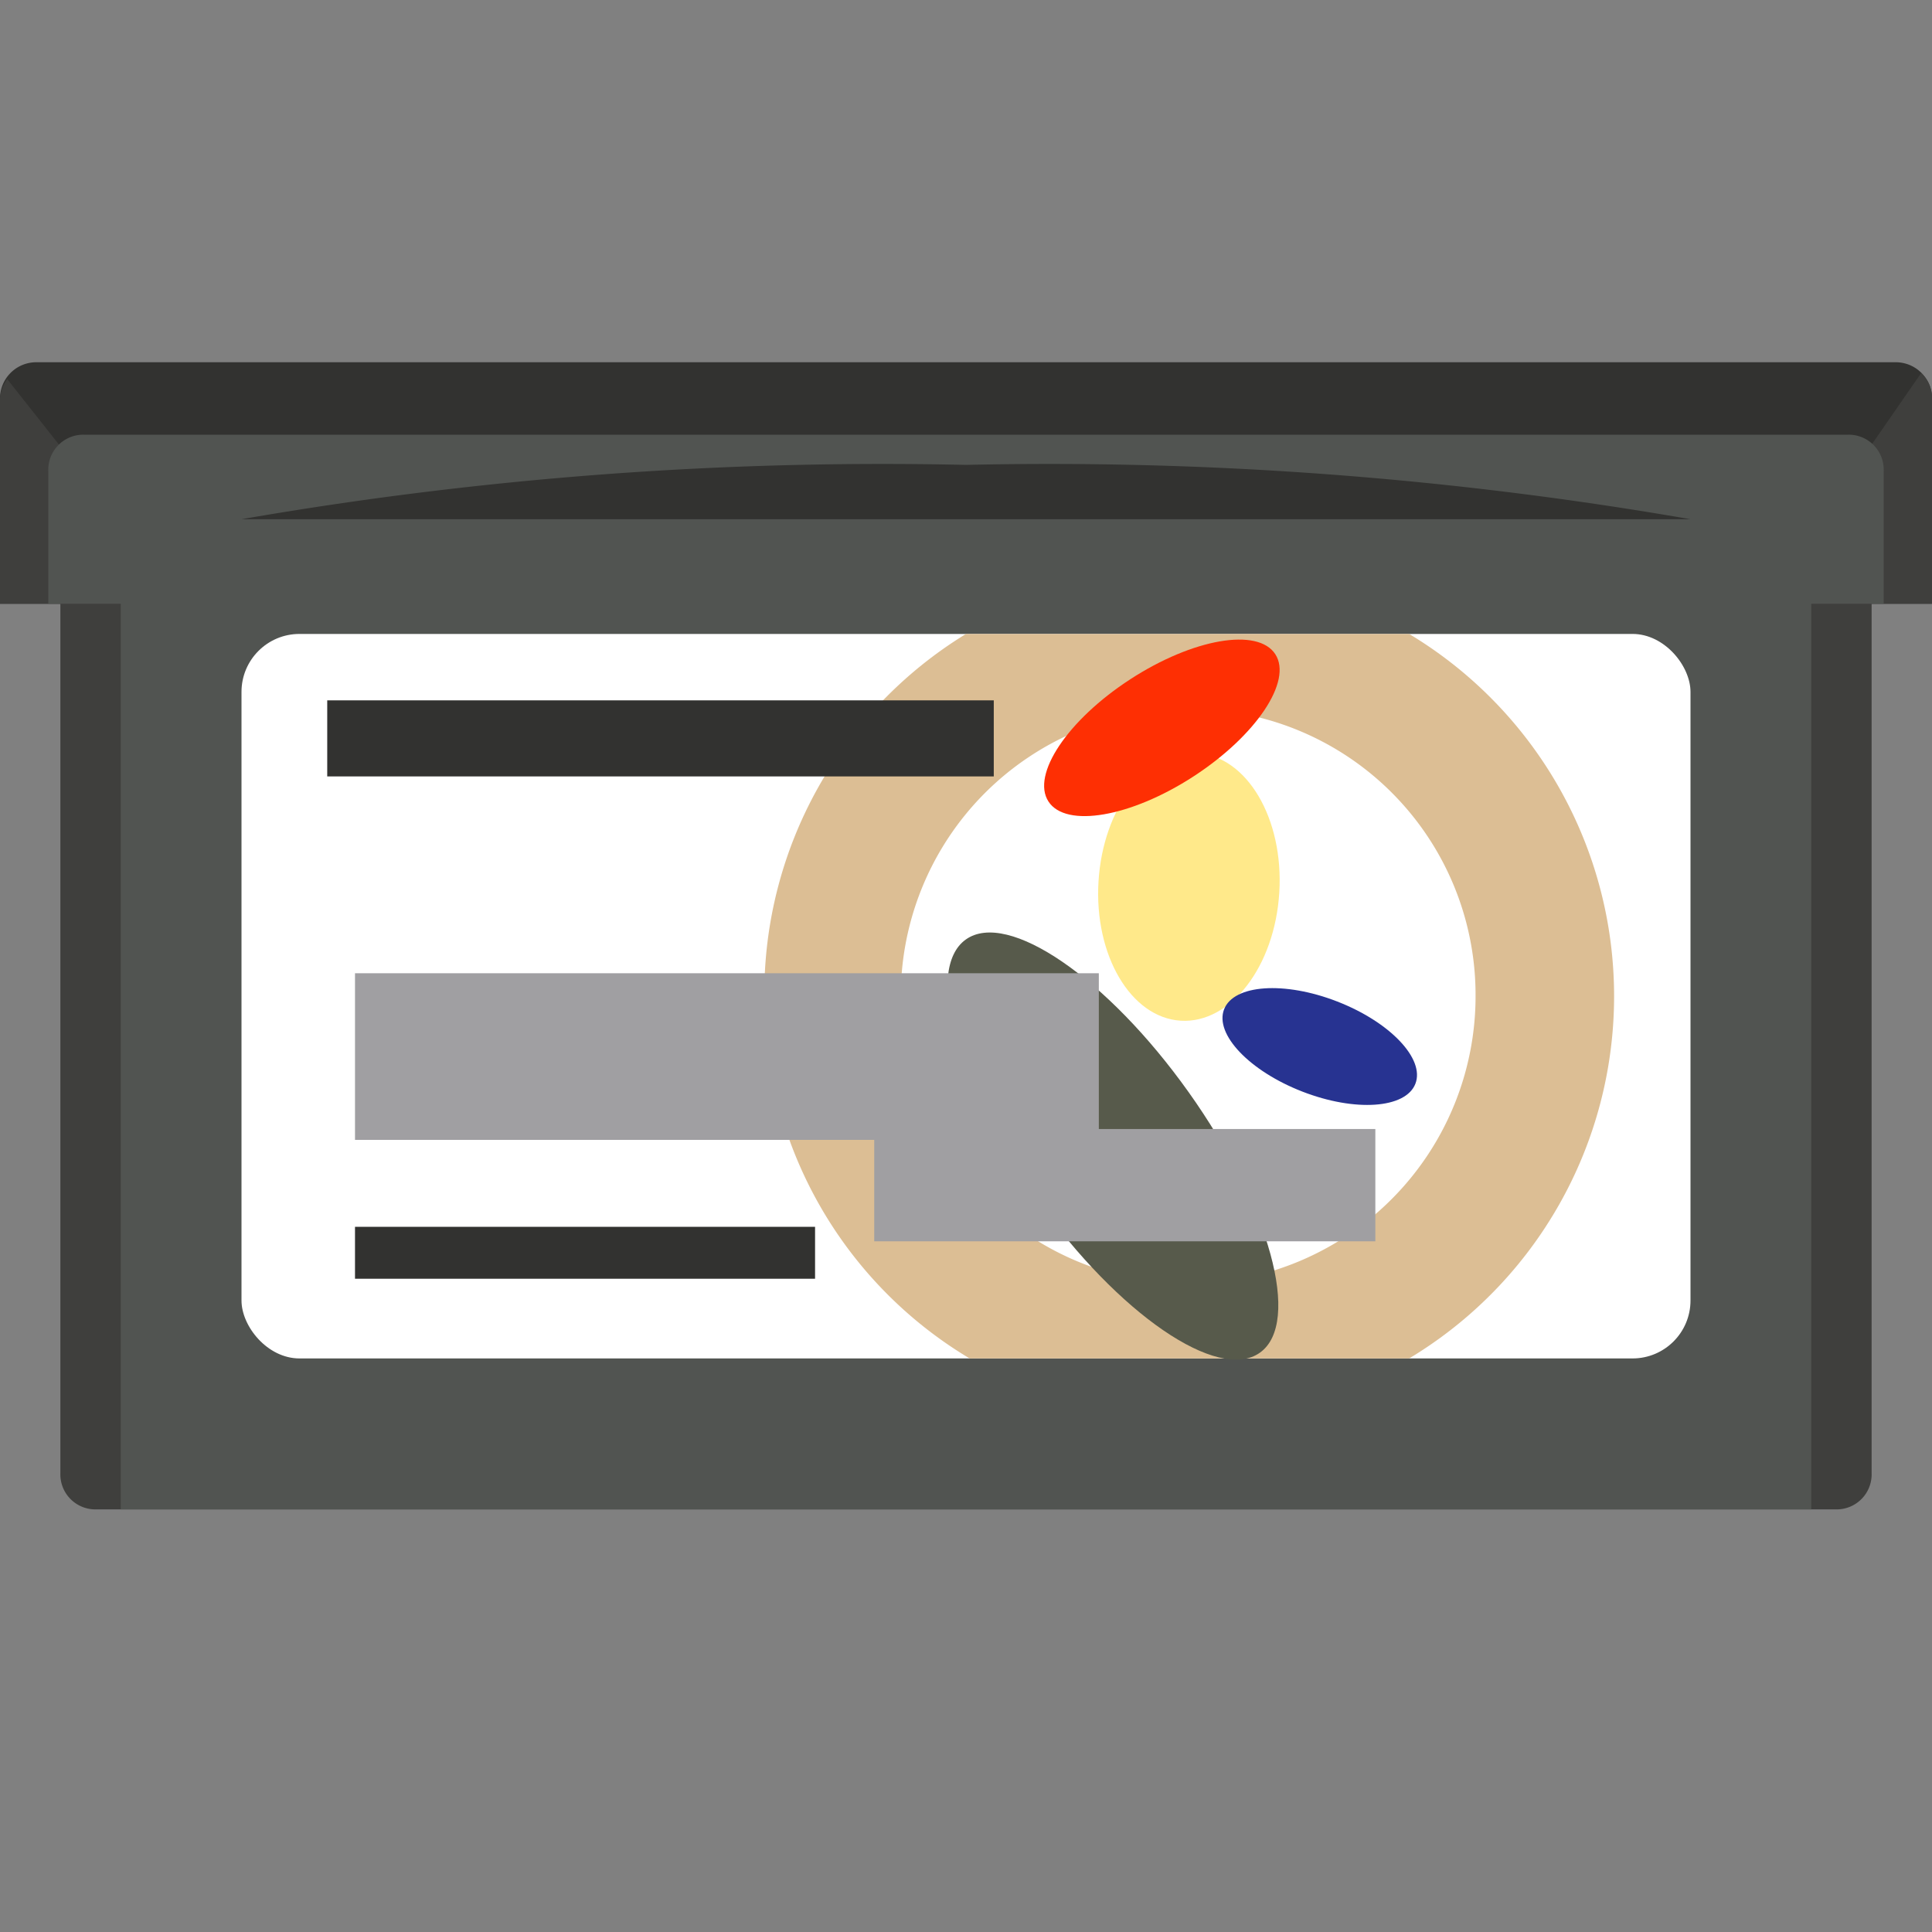 <svg xmlns="http://www.w3.org/2000/svg" width="16" height="16" viewBox="0 0 16 16"><rect x="0" y="0" width="16" height="16" fill="#808080" stroke="none"/><defs><style>.a{fill:#323230;}.b{fill:#3f3f3d;}.c{fill:#515451;}.d{fill:#fff;}.e{fill:#dcbe94;}.f{fill:#ffe98a;}.g{fill:#273391;}.h{fill:#575a4b;}.i{fill:#a09fa2;}.j{fill:#fe2f03;}</style></defs><path class="a" d="M.3,3H15.7a.3.3,0,0,1,.3.3V5a0,0,0,0,1,0,0H0A0,0,0,0,1,0,5V3.3A.3.3,0,0,1,.3,3Z"/><path class="b" d="M15.91,3.09,15.28,4H.74L.06,3.14A.31.31,0,0,0,0,3.3V5H.5v7.2a.29.29,0,0,0,.3.3H15.2a.29.29,0,0,0,.3-.3V5H16V3.3A.27.27,0,0,0,15.91,3.09Z"/><path class="c" d="M15.6,3.9a.29.29,0,0,0-.3-.3H.7a.29.29,0,0,0-.3.3V5H1v7.5H15V5h.6Z"/><path class="a" d="M2,4.3a31,31,0,0,1,6-.45,31,31,0,0,1,6,.45"/><rect class="d" x="2" y="5.25" width="12" height="6" rx="0.48"/><path class="e" d="M6.33,8.25a3.49,3.49,0,0,0,1.7,3h3.64a3.5,3.5,0,0,0,0-6H8A3.49,3.49,0,0,0,6.33,8.25Zm5.89,0A2.38,2.38,0,1,1,9.85,5.87,2.37,2.37,0,0,1,12.22,8.25Z"/><rect class="a" x="2.71" y="5.8" width="5.52" height="0.63"/><rect class="a" x="2.94" y="10.16" width="3.81" height="0.43"/><ellipse class="f" cx="9.85" cy="7.34" rx="1.11" ry="0.75" transform="translate(1.92 16.73) rotate(-86.51)"/><ellipse class="g" cx="10.92" cy="8.67" rx="0.4" ry="0.85" transform="translate(-1.11 15.7) rotate(-68.74)"/><ellipse class="h" cx="9.21" cy="9.49" rx="0.77" ry="2.1" transform="translate(-3.79 7.1) rotate(-35.44)"/><rect class="i" x="2.94" y="8.06" width="6.16" height="1.38"/><rect class="i" x="7.24" y="9.35" width="4.15" height="0.93"/><ellipse class="j" cx="9.62" cy="6.03" rx="1.12" ry="0.48" transform="translate(-1.73 6.21) rotate(-33)"/></svg>
